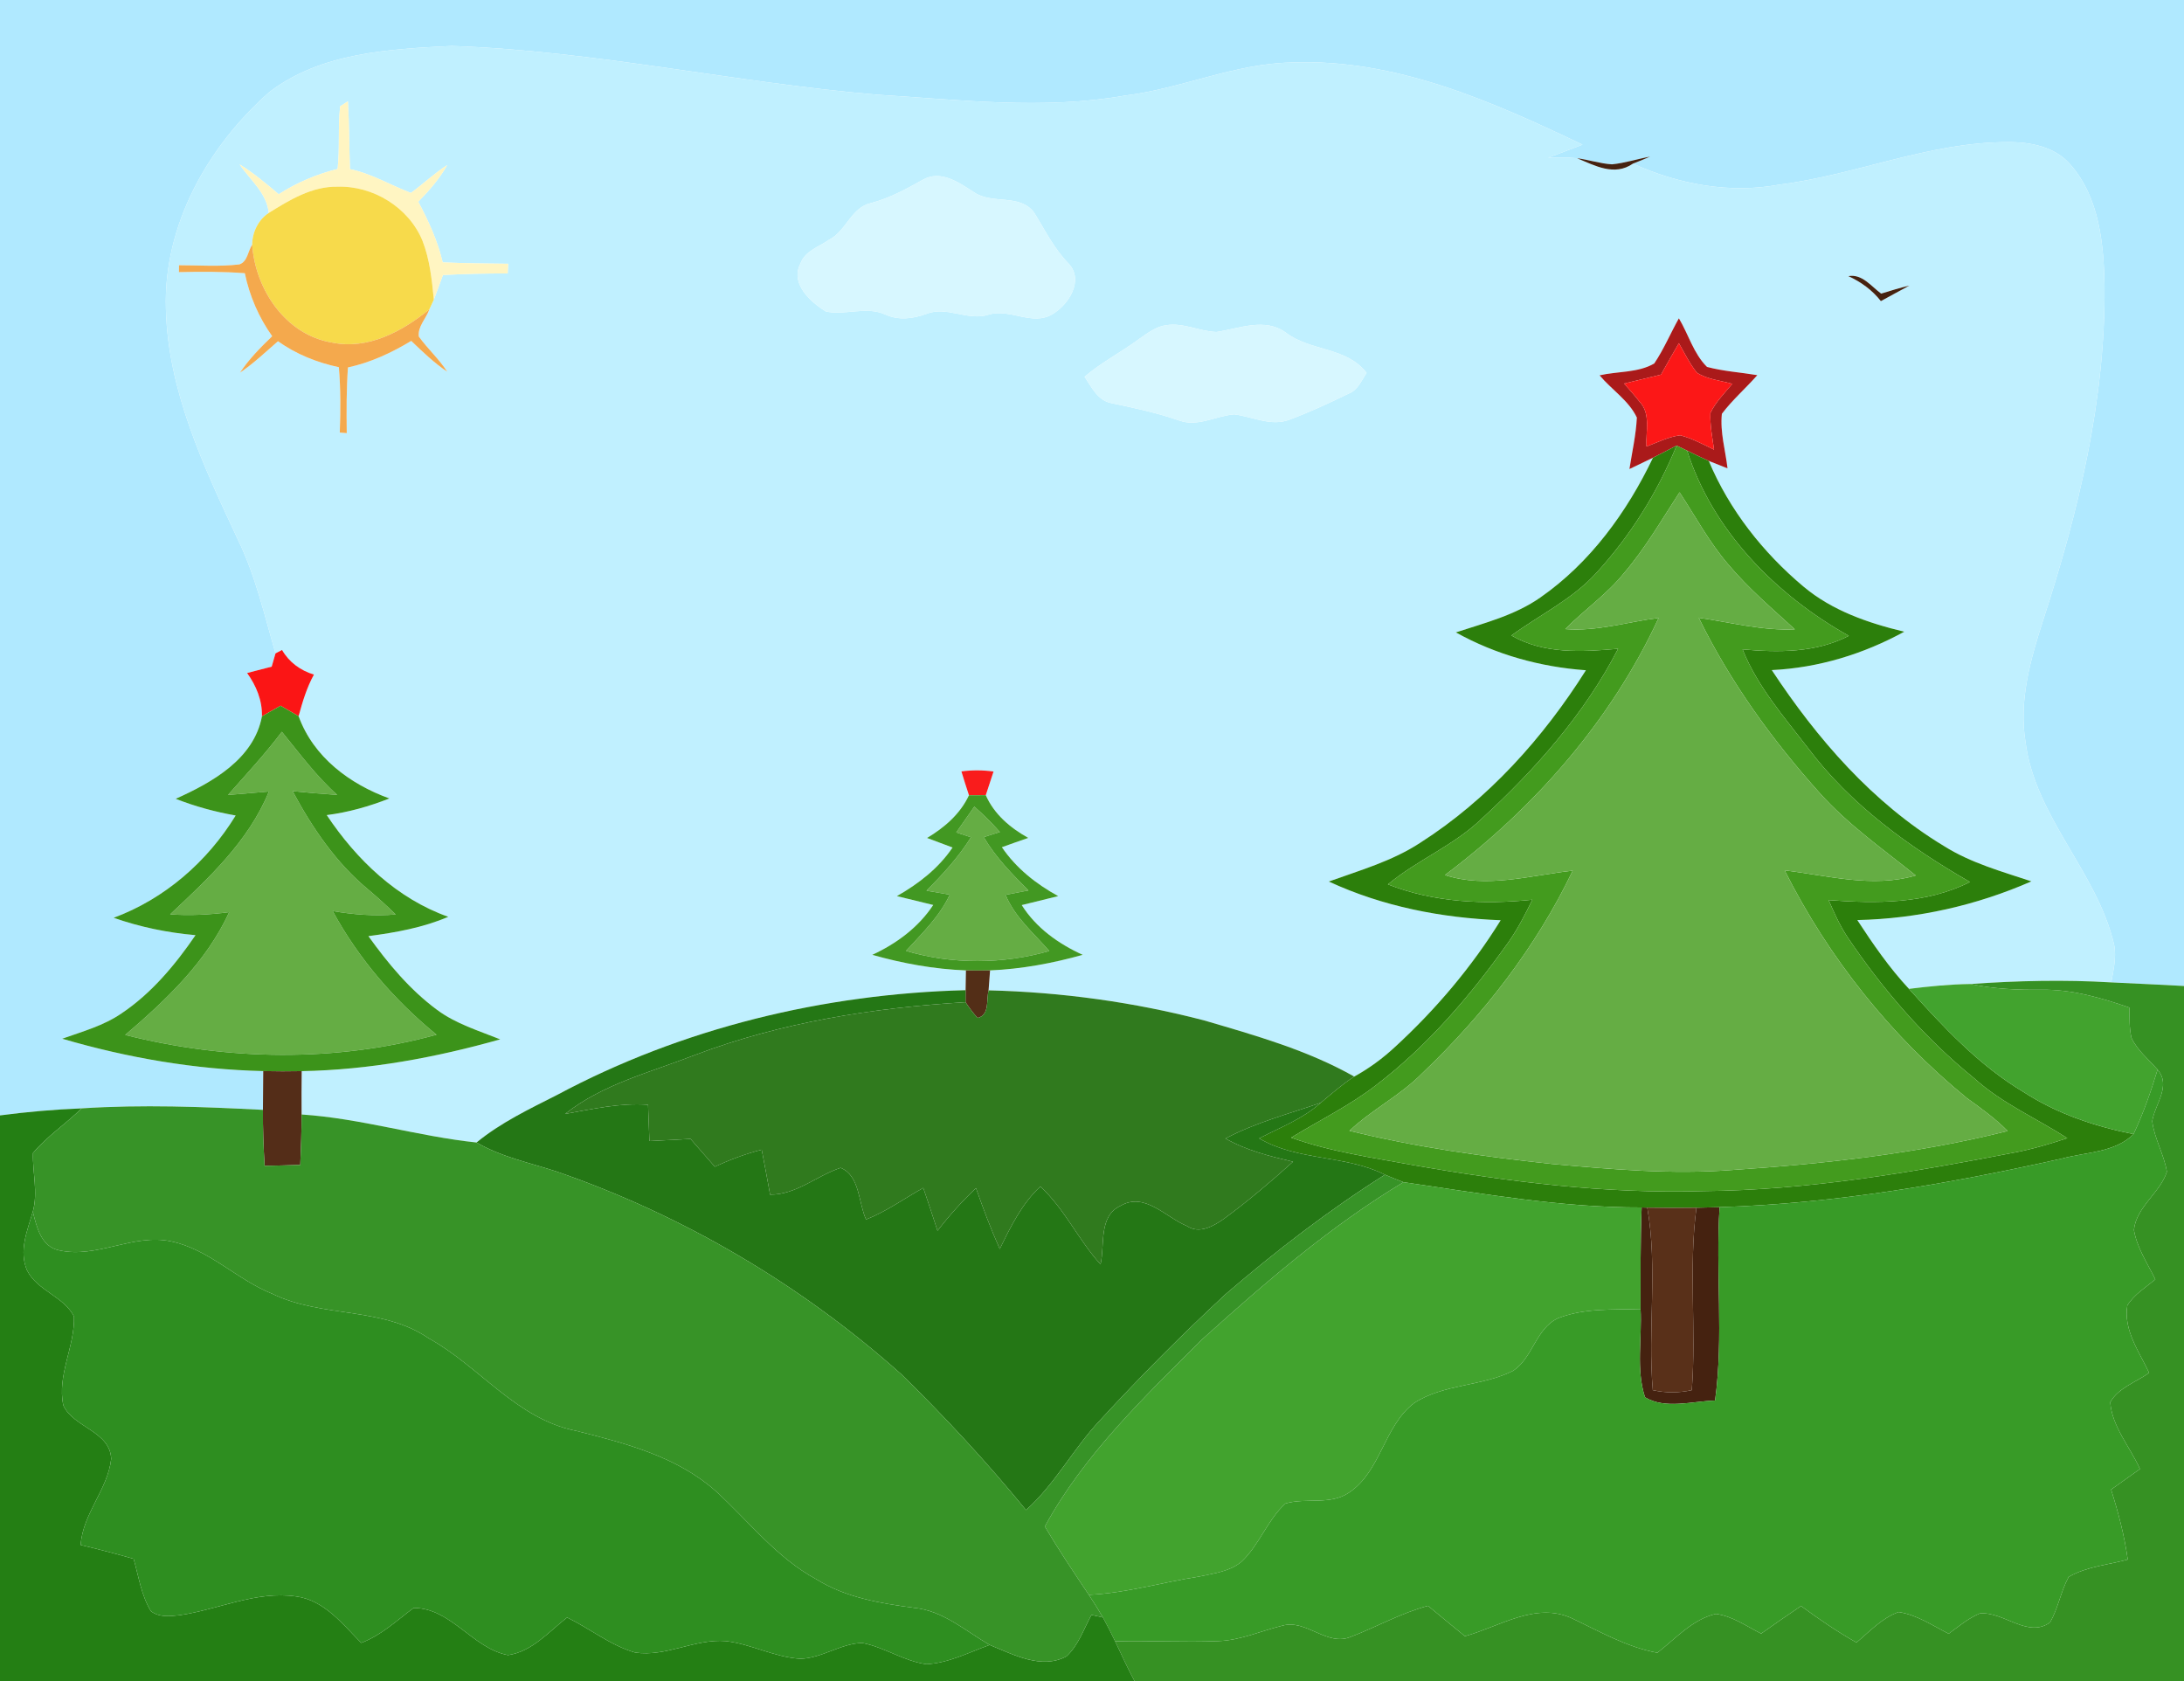 <?xml version="1.0" encoding="UTF-8" ?>
<!DOCTYPE svg PUBLIC "-//W3C//DTD SVG 1.1//EN" "http://www.w3.org/Graphics/SVG/1.1/DTD/svg11.dtd">
<svg width="382pt" height="294pt" viewBox="0 0 382 294" version="1.1" xmlns="http://www.w3.org/2000/svg">
<g id="#b0e9ffff">
<path fill="#b0e9ff" opacity="1.00" d=" M 0.00 0.00 L 382.00 0.00 L 382.00 172.44 C 377.76 172.19 373.51 172.03 369.28 171.81 C 369.65 169.66 370.21 167.45 369.79 165.27 C 366.83 152.50 355.97 142.97 354.28 129.78 C 353.08 122.49 355.17 115.25 357.39 108.37 C 363.53 89.53 368.28 69.92 368.10 49.99 C 367.96 42.66 367.20 34.59 362.17 28.83 C 359.45 25.62 355.03 24.80 351.03 24.86 C 337.36 24.87 324.61 30.61 311.17 32.30 C 302.51 33.91 293.56 32.23 285.61 28.62 C 286.61 28.22 287.63 27.83 288.62 27.39 C 286.38 27.80 284.21 28.52 281.95 28.74 C 279.88 28.62 277.89 27.94 275.84 27.67 C 274.15 27.51 272.45 27.57 270.77 27.58 C 272.78 26.84 274.79 26.07 276.80 25.30 C 260.89 17.70 243.98 10.21 225.96 10.93 C 215.91 11.11 206.63 15.51 196.74 16.72 C 182.38 19.25 167.83 17.44 153.42 16.56 C 128.53 14.46 104.00 8.88 78.99 8.04 C 68.08 8.58 56.13 9.20 47.12 16.10 C 36.37 25.57 28.56 39.37 29.02 54.01 C 29.37 68.38 35.64 81.58 41.60 94.35 C 44.69 100.67 46.24 107.55 48.19 114.27 C 48.02 114.85 47.68 116.01 47.52 116.59 C 46.09 116.97 44.65 117.34 43.22 117.70 C 44.82 119.93 45.88 122.48 45.82 125.27 C 44.42 132.74 37.10 136.85 30.73 139.70 C 34.12 141.04 37.64 141.99 41.22 142.62 C 36.27 150.70 28.81 157.20 19.88 160.51 C 24.51 162.14 29.32 163.12 34.20 163.55 C 30.64 168.74 26.51 173.71 21.24 177.24 C 18.11 179.39 14.41 180.40 10.88 181.66 C 22.29 185.00 34.14 187.05 46.04 187.32 C 46.02 189.58 46.00 191.84 45.99 194.10 C 35.43 193.56 24.84 193.15 14.28 193.84 C 9.50 194.03 4.74 194.45 0.00 195.07 L 0.00 0.00 Z" />
</g>
<g id="#c0f0ffff">
<path fill="#c0f0ff" opacity="1.00" d=" M 47.12 16.10 C 56.13 9.20 68.08 8.58 78.99 8.04 C 104.00 8.88 128.53 14.46 153.42 16.56 C 167.83 17.44 182.38 19.25 196.74 16.72 C 206.63 15.51 215.91 11.11 225.96 10.93 C 243.98 10.21 260.89 17.70 276.80 25.30 C 274.79 26.07 272.78 26.84 270.77 27.58 C 272.45 27.57 274.15 27.51 275.84 27.67 C 278.98 28.97 282.37 30.86 285.61 28.62 C 293.56 32.23 302.51 33.91 311.17 32.30 C 324.61 30.61 337.36 24.87 351.03 24.86 C 355.03 24.80 359.45 25.62 362.17 28.83 C 367.20 34.59 367.96 42.66 368.10 49.99 C 368.28 69.92 363.53 89.53 357.39 108.37 C 355.17 115.25 353.08 122.49 354.28 129.78 C 355.97 142.97 366.83 152.50 369.79 165.27 C 370.21 167.45 369.65 169.66 369.28 171.81 C 361.08 171.32 352.85 171.51 344.66 172.09 C 341.05 172.14 337.46 172.50 333.89 172.94 C 330.46 169.26 327.60 165.11 324.86 160.91 C 335.35 160.68 345.71 158.35 355.31 154.14 C 350.10 152.40 344.72 150.93 340.03 147.97 C 327.58 140.47 317.83 129.22 309.90 117.19 C 318.05 116.80 325.93 114.39 333.07 110.48 C 326.78 108.97 320.48 106.81 315.45 102.59 C 308.37 96.65 302.46 89.16 298.88 80.61 C 299.97 81.05 301.06 81.48 302.16 81.91 C 301.79 78.74 300.83 75.57 301.17 72.37 C 303.02 69.92 305.35 67.91 307.37 65.61 C 304.44 65.12 301.45 64.94 298.57 64.17 C 296.22 61.85 295.32 58.46 293.65 55.67 C 292.18 58.29 291.02 61.08 289.34 63.57 C 286.51 65.22 282.93 64.92 279.78 65.64 C 281.88 68.15 284.90 70.05 286.30 73.03 C 286.15 76.07 285.47 79.04 285.00 82.03 C 286.37 81.38 287.75 80.72 289.12 80.05 C 284.58 89.55 278.15 98.41 269.44 104.48 C 265.01 107.59 259.71 108.94 254.64 110.60 C 261.63 114.49 269.42 116.65 277.39 117.22 C 269.91 129.08 260.25 139.84 248.38 147.41 C 243.49 150.61 237.85 152.21 232.42 154.17 C 241.84 158.54 252.15 160.54 262.48 160.94 C 257.41 169.13 251.12 176.55 244.04 183.06 C 241.87 185.09 239.46 186.85 236.87 188.28 C 228.69 183.65 219.58 181.09 210.62 178.46 C 198.31 175.25 185.63 173.51 172.91 173.20 C 172.97 172.33 173.10 170.58 173.17 169.71 C 178.66 169.48 184.09 168.47 189.38 166.99 C 185.12 165.05 181.24 162.29 178.71 158.29 C 180.83 157.76 182.96 157.24 185.09 156.72 C 181.23 154.60 177.73 151.84 175.24 148.17 C 176.77 147.61 178.31 147.07 179.85 146.54 C 176.71 144.79 173.90 142.42 172.42 139.07 C 172.88 137.69 173.34 136.31 173.78 134.93 C 171.92 134.67 170.03 134.66 168.16 134.91 C 168.58 136.31 169.02 137.70 169.48 139.08 C 167.95 142.36 165.19 144.73 162.15 146.55 C 163.64 147.10 165.13 147.65 166.61 148.22 C 164.15 151.87 160.65 154.57 156.87 156.72 C 158.98 157.24 161.11 157.75 163.23 158.27 C 160.63 162.21 156.80 165.02 152.57 166.99 C 157.91 168.50 163.40 169.50 168.95 169.71 C 168.94 170.58 168.91 172.31 168.89 173.17 C 144.11 173.81 119.35 179.77 97.44 191.49 C 92.58 193.96 87.60 196.32 83.35 199.81 C 73.08 198.73 63.10 195.59 52.75 194.91 C 52.74 192.38 52.73 189.86 52.77 187.33 C 64.53 187.12 76.20 184.96 87.49 181.77 C 83.72 180.25 79.73 179.06 76.43 176.60 C 71.68 173.09 67.86 168.49 64.44 163.72 C 69.20 163.09 73.97 162.24 78.41 160.34 C 69.42 157.15 62.36 150.35 57.15 142.55 C 60.92 142.07 64.58 141.03 68.11 139.64 C 61.18 137.14 54.80 132.39 52.23 125.25 C 52.91 122.75 53.65 120.26 54.91 117.98 C 52.54 117.25 50.58 115.83 49.33 113.67 C 49.04 113.82 48.47 114.12 48.19 114.27 C 46.24 107.55 44.69 100.67 41.60 94.35 C 35.64 81.58 29.37 68.38 29.02 54.01 C 28.56 39.37 36.37 25.57 47.12 16.10 M 59.50 18.59 C 59.08 22.22 59.46 25.91 59.05 29.55 C 55.40 30.46 51.92 31.94 48.75 33.97 C 46.56 32.11 44.35 30.26 41.90 28.74 C 43.75 31.49 46.66 33.72 47.01 37.24 C 45.19 38.41 44.11 40.65 44.11 42.78 C 43.36 43.90 43.31 45.76 41.87 46.24 C 38.37 46.66 34.83 46.39 31.31 46.39 C 31.31 46.69 31.30 47.29 31.30 47.59 C 35.14 47.50 38.99 47.49 42.82 47.78 C 43.64 51.75 45.26 55.50 47.61 58.80 C 45.56 60.77 43.55 62.80 41.98 65.17 C 44.36 63.56 46.45 61.56 48.62 59.68 C 51.81 61.95 55.46 63.41 59.27 64.22 C 59.59 68.02 59.58 71.84 59.43 75.65 C 59.74 75.68 60.35 75.73 60.65 75.75 C 60.60 71.92 60.59 68.09 60.86 64.26 C 64.81 63.41 68.48 61.70 71.93 59.62 C 73.93 61.54 75.93 63.46 78.23 65.01 C 76.79 62.79 74.81 61.00 73.26 58.87 C 73.01 57.15 74.55 55.68 75.10 54.10 C 75.30 53.68 75.69 52.83 75.88 52.40 C 76.43 50.97 76.95 49.54 77.47 48.10 C 81.25 47.89 85.02 47.82 88.80 47.82 C 88.82 47.40 88.86 46.55 88.88 46.13 C 85.06 46.11 81.24 46.05 77.43 45.89 C 76.56 42.15 74.95 38.65 73.16 35.28 C 75.07 33.33 76.87 31.25 78.23 28.87 C 75.97 30.31 74.03 32.18 71.87 33.74 C 68.30 32.38 64.98 30.36 61.21 29.58 C 61.07 25.63 61.09 21.67 60.85 17.72 C 60.51 17.94 59.83 18.37 59.50 18.59 M 161.41 31.44 C 158.52 33.07 155.60 34.65 152.38 35.51 C 148.88 36.25 148.03 40.40 145.03 41.92 C 143.26 43.17 140.79 43.88 140.00 46.11 C 138.16 49.58 141.76 52.82 144.46 54.48 C 147.88 55.20 151.52 53.49 154.87 55.01 C 157.19 56.06 159.66 55.75 161.99 54.91 C 165.63 53.42 169.30 56.25 173.01 55.00 C 176.69 53.93 180.53 57.03 184.02 54.98 C 186.89 53.34 189.67 49.01 186.90 46.09 C 184.34 43.48 182.76 40.20 180.85 37.14 C 178.32 33.81 173.48 35.82 170.33 33.60 C 167.73 31.94 164.56 29.65 161.41 31.44 M 323.29 48.29 C 325.50 49.30 327.47 50.73 328.98 52.66 C 330.63 51.73 332.32 50.86 333.98 49.94 C 332.31 50.34 330.67 50.84 329.03 51.35 C 327.28 50.08 325.73 47.87 323.29 48.29 M 199.26 59.27 C 196.15 61.58 192.66 63.36 189.70 65.89 C 190.94 67.71 192.02 70.09 194.44 70.51 C 198.42 71.35 202.40 72.20 206.26 73.54 C 209.51 74.73 212.66 72.71 215.88 72.47 C 219.09 72.86 222.34 74.65 225.58 73.38 C 229.11 72.06 232.54 70.46 235.93 68.82 C 237.51 68.20 238.14 66.52 239.03 65.22 C 235.53 60.64 229.23 61.48 224.91 58.18 C 221.23 55.49 216.76 57.46 212.77 58.06 C 209.81 57.96 207.00 56.40 204.01 56.87 C 202.19 57.10 200.72 58.27 199.26 59.27 Z" />
</g>
<g id="#fff5c2ff">
<path fill="#fff5c2" opacity="1.00" d=" M 59.50 18.59 C 59.83 18.37 60.51 17.94 60.85 17.72 C 61.09 21.67 61.07 25.63 61.21 29.58 C 64.98 30.36 68.30 32.38 71.87 33.74 C 74.03 32.18 75.97 30.31 78.23 28.87 C 76.87 31.25 75.07 33.33 73.16 35.28 C 74.95 38.65 76.56 42.15 77.43 45.89 C 81.24 46.05 85.06 46.11 88.88 46.13 C 88.86 46.55 88.82 47.40 88.80 47.82 C 85.02 47.82 81.25 47.89 77.47 48.10 C 76.95 49.54 76.43 50.97 75.88 52.40 C 75.54 48.92 75.17 45.37 73.89 42.09 C 71.50 36.28 65.25 32.44 59.01 32.65 C 54.56 32.58 50.65 34.97 47.01 37.24 C 46.66 33.72 43.75 31.49 41.90 28.74 C 44.35 30.26 46.56 32.11 48.75 33.97 C 51.92 31.94 55.40 30.46 59.05 29.55 C 59.46 25.91 59.08 22.22 59.50 18.59 Z" />
</g>
<g id="#452210ff">
<path fill="#452210" opacity="1.00" d=" M 275.84 27.67 C 277.89 27.94 279.88 28.62 281.95 28.74 C 284.21 28.52 286.38 27.80 288.62 27.39 C 287.63 27.83 286.61 28.22 285.61 28.62 C 282.37 30.86 278.98 28.97 275.84 27.67 Z" />
<path fill="#452210" opacity="1.00" d=" M 323.29 48.29 C 325.73 47.87 327.28 50.08 329.03 51.35 C 330.67 50.84 332.31 50.34 333.98 49.94 C 332.32 50.86 330.63 51.73 328.98 52.66 C 327.47 50.73 325.50 49.30 323.29 48.29 Z" />
<path fill="#452210" opacity="1.00" d=" M 287.14 211.17 L 288.12 211.20 C 289.99 221.73 288.16 232.50 289.09 243.12 C 291.34 243.63 293.66 243.62 295.91 243.12 C 296.73 232.50 295.32 221.81 296.72 211.22 C 298.07 211.20 299.42 211.16 300.77 211.12 C 300.04 222.38 301.51 233.73 299.98 244.94 C 296.00 245.05 291.27 246.51 287.73 244.37 C 286.11 239.45 287.23 234.04 286.95 228.93 C 286.96 223.01 286.90 217.08 287.14 211.17 Z" />
</g>
<g id="#d7f7ffff">
<path fill="#d7f7ff" opacity="1.00" d=" M 161.41 31.44 C 164.56 29.65 167.73 31.94 170.33 33.60 C 173.48 35.82 178.32 33.81 180.85 37.14 C 182.76 40.20 184.34 43.48 186.90 46.09 C 189.67 49.01 186.89 53.34 184.02 54.98 C 180.53 57.03 176.69 53.93 173.01 55.00 C 169.30 56.25 165.63 53.42 161.99 54.91 C 159.66 55.75 157.19 56.06 154.87 55.01 C 151.52 53.49 147.88 55.20 144.46 54.48 C 141.76 52.82 138.16 49.58 140.00 46.11 C 140.79 43.88 143.26 43.17 145.03 41.92 C 148.03 40.40 148.88 36.25 152.38 35.51 C 155.60 34.65 158.52 33.07 161.41 31.44 Z" />
<path fill="#d7f7ff" opacity="1.00" d=" M 199.26 59.27 C 200.72 58.27 202.19 57.10 204.01 56.87 C 207.00 56.40 209.81 57.96 212.77 58.06 C 216.76 57.46 221.23 55.49 224.91 58.18 C 229.23 61.48 235.53 60.64 239.03 65.22 C 238.14 66.52 237.51 68.20 235.93 68.82 C 232.54 70.46 229.11 72.06 225.58 73.38 C 222.34 74.65 219.09 72.86 215.88 72.47 C 212.66 72.71 209.51 74.73 206.26 73.54 C 202.40 72.20 198.42 71.35 194.44 70.51 C 192.02 70.09 190.94 67.71 189.70 65.89 C 192.66 63.36 196.15 61.58 199.26 59.27 Z" />
</g>
<g id="#f7da4bff">
<path fill="#f7da4b" opacity="1.00" d=" M 47.01 37.24 C 50.65 34.97 54.56 32.58 59.01 32.65 C 65.25 32.44 71.50 36.28 73.89 42.09 C 75.17 45.37 75.54 48.92 75.88 52.40 C 75.69 52.83 75.30 53.68 75.10 54.10 C 70.37 57.96 64.38 61.21 58.07 59.91 C 49.95 58.56 44.65 50.62 44.11 42.78 C 44.11 40.65 45.19 38.41 47.01 37.24 Z" />
</g>
<g id="#f4a94dff">
<path fill="#f4a94d" opacity="1.00" d=" M 41.87 46.24 C 43.31 45.76 43.36 43.90 44.11 42.78 C 44.65 50.62 49.95 58.56 58.07 59.91 C 64.38 61.21 70.37 57.96 75.10 54.10 C 74.55 55.68 73.01 57.15 73.26 58.87 C 74.81 61.00 76.79 62.79 78.23 65.01 C 75.93 63.46 73.93 61.54 71.93 59.62 C 68.48 61.70 64.81 63.41 60.86 64.26 C 60.59 68.09 60.60 71.92 60.65 75.75 C 60.35 75.73 59.74 75.68 59.43 75.65 C 59.58 71.84 59.59 68.02 59.27 64.22 C 55.46 63.41 51.81 61.95 48.62 59.68 C 46.45 61.56 44.36 63.56 41.98 65.17 C 43.55 62.80 45.56 60.77 47.61 58.80 C 45.26 55.50 43.64 51.75 42.82 47.78 C 38.99 47.49 35.14 47.50 31.30 47.59 C 31.30 47.29 31.31 46.69 31.31 46.39 C 34.83 46.39 38.37 46.66 41.87 46.24 Z" />
</g>
<g id="#aa1a1aff">
<path fill="#aa1a1a" opacity="1.00" d=" M 289.34 63.57 C 291.02 61.08 292.18 58.29 293.65 55.67 C 295.32 58.46 296.22 61.85 298.57 64.17 C 301.45 64.94 304.44 65.12 307.37 65.61 C 305.35 67.91 303.02 69.92 301.17 72.37 C 300.83 75.57 301.79 78.74 302.16 81.91 C 301.06 81.48 299.97 81.05 298.88 80.61 C 297.60 80.04 296.34 79.42 295.09 78.81 C 294.63 78.59 293.71 78.15 293.25 77.93 C 291.87 78.64 290.51 79.36 289.12 80.05 C 287.75 80.72 286.37 81.38 285.00 82.03 C 285.47 79.04 286.15 76.07 286.30 73.03 C 284.90 70.05 281.88 68.15 279.78 65.64 C 282.93 64.92 286.51 65.22 289.34 63.57 M 290.52 65.52 C 288.37 66.04 286.22 66.57 284.07 67.08 C 284.98 68.12 285.91 69.14 286.76 70.24 C 288.79 72.35 287.83 75.47 287.98 78.09 C 289.92 77.36 291.82 76.39 293.90 76.13 C 295.98 76.67 297.88 77.71 299.80 78.64 C 299.50 76.52 299.09 74.39 299.16 72.24 C 300.08 70.30 301.64 68.76 302.99 67.13 C 300.92 66.54 298.64 66.36 296.80 65.18 C 295.53 63.60 294.65 61.76 293.65 60.02 C 292.59 61.84 291.54 63.67 290.52 65.52 Z" />
</g>
<g id="#fc1717ff">
<path fill="#fc1717" opacity="1.00" d=" M 290.52 65.52 C 291.54 63.67 292.59 61.84 293.65 60.02 C 294.65 61.76 295.53 63.60 296.80 65.18 C 298.64 66.36 300.92 66.54 302.99 67.13 C 301.64 68.76 300.08 70.30 299.16 72.24 C 299.09 74.39 299.50 76.52 299.80 78.64 C 297.88 77.71 295.98 76.67 293.90 76.13 C 291.82 76.39 289.92 77.36 287.98 78.09 C 287.83 75.47 288.79 72.35 286.76 70.24 C 285.91 69.14 284.98 68.12 284.07 67.08 C 286.22 66.57 288.37 66.04 290.52 65.52 Z" />
</g>
<g id="#2c7f0bff">
<path fill="#2c7f0b" opacity="1.00" d=" M 289.12 80.05 C 290.51 79.36 291.87 78.64 293.25 77.93 C 289.91 86.10 285.17 93.71 279.20 100.21 C 275.02 104.81 269.32 107.52 264.36 111.14 C 270.06 114.43 276.72 114.02 283.02 113.46 C 277.18 124.82 268.54 134.58 259.17 143.17 C 254.32 147.87 247.91 150.37 242.76 154.67 C 250.79 157.82 259.52 158.24 268.02 157.35 C 266.77 159.92 265.46 162.47 263.81 164.82 C 257.24 174.06 249.78 182.82 240.74 189.74 C 236.10 193.34 230.81 195.91 225.83 198.96 C 232.75 201.44 240.07 202.45 247.27 203.78 C 263.98 206.71 280.91 208.81 297.91 208.31 C 316.28 208.16 334.45 205.02 352.44 201.55 C 355.55 200.95 358.59 200.05 361.59 199.05 C 356.19 195.57 350.18 192.98 345.37 188.63 C 336.69 181.61 329.34 173.09 323.12 163.86 C 321.79 161.83 320.80 159.63 319.84 157.42 C 328.17 158.03 336.91 158.12 344.56 154.25 C 333.88 148.09 323.67 140.74 316.21 130.79 C 312.01 125.33 307.38 120.04 304.79 113.57 C 311.07 114.13 317.61 114.18 323.37 111.20 C 310.66 104.07 299.60 92.92 295.09 78.81 C 296.34 79.42 297.60 80.04 298.88 80.61 C 302.46 89.16 308.37 96.65 315.45 102.59 C 320.48 106.81 326.78 108.97 333.07 110.48 C 325.93 114.39 318.05 116.80 309.90 117.19 C 317.83 129.22 327.58 140.47 340.03 147.97 C 344.72 150.93 350.10 152.40 355.31 154.14 C 345.71 158.35 335.35 160.68 324.86 160.91 C 327.60 165.11 330.46 169.26 333.89 172.94 C 339.93 179.64 346.17 186.36 354.00 191.02 C 359.80 194.79 366.43 196.99 373.17 198.35 C 369.89 201.59 364.93 201.47 360.73 202.60 C 341.02 207.02 321.00 210.49 300.77 211.12 C 299.42 211.16 298.07 211.20 296.72 211.22 C 293.85 211.27 290.98 211.26 288.12 211.20 L 287.14 211.17 C 273.13 211.22 259.29 208.75 245.48 206.75 C 244.39 206.33 243.31 205.90 242.24 205.44 C 235.30 201.95 226.99 203.07 220.24 199.09 C 223.90 197.18 227.87 195.69 230.98 192.88 C 232.90 191.30 234.76 189.63 236.87 188.28 C 239.46 186.85 241.87 185.09 244.04 183.06 C 251.12 176.55 257.41 169.13 262.48 160.94 C 252.15 160.54 241.84 158.54 232.42 154.17 C 237.85 152.21 243.49 150.61 248.38 147.41 C 260.25 139.84 269.91 129.08 277.39 117.22 C 269.42 116.65 261.63 114.49 254.64 110.60 C 259.71 108.94 265.01 107.59 269.44 104.48 C 278.15 98.41 284.58 89.55 289.12 80.05 Z" />
</g>
<g id="#439b1eff">
<path fill="#439b1e" opacity="1.00" d=" M 293.25 77.93 C 293.71 78.15 294.63 78.59 295.09 78.81 C 299.60 92.92 310.66 104.07 323.37 111.20 C 317.61 114.18 311.07 114.13 304.79 113.57 C 307.38 120.04 312.01 125.33 316.21 130.79 C 323.67 140.74 333.88 148.09 344.56 154.25 C 336.91 158.12 328.17 158.03 319.84 157.42 C 320.80 159.63 321.79 161.83 323.12 163.86 C 329.34 173.09 336.69 181.61 345.37 188.63 C 350.18 192.98 356.19 195.57 361.59 199.05 C 358.59 200.05 355.55 200.95 352.44 201.55 C 334.45 205.02 316.28 208.16 297.91 208.31 C 280.91 208.81 263.98 206.71 247.27 203.78 C 240.07 202.45 232.75 201.44 225.83 198.96 C 230.81 195.91 236.10 193.34 240.74 189.74 C 249.78 182.82 257.24 174.06 263.81 164.82 C 265.46 162.47 266.77 159.92 268.02 157.35 C 259.52 158.24 250.79 157.82 242.76 154.67 C 247.91 150.37 254.32 147.87 259.17 143.17 C 268.54 134.58 277.18 124.82 283.02 113.46 C 276.72 114.02 270.06 114.43 264.36 111.14 C 269.32 107.52 275.02 104.81 279.20 100.21 C 285.17 93.71 289.91 86.10 293.25 77.93 M 284.13 100.13 C 281.14 103.89 277.13 106.61 273.79 110.02 C 279.33 110.46 284.67 108.75 290.11 108.07 C 281.83 125.99 268.45 141.24 252.73 153.04 C 260.07 155.42 267.69 153.08 275.08 152.27 C 268.70 165.63 259.42 177.55 248.73 187.73 C 244.92 191.60 239.96 194.04 236.03 197.76 C 247.63 200.62 259.51 202.28 271.39 203.56 C 281.87 204.50 292.42 205.43 302.95 204.62 C 319.14 203.54 335.39 201.75 351.15 197.80 C 349.00 195.61 346.50 193.83 344.02 192.04 C 330.75 181.20 319.84 167.53 312.15 152.22 C 319.73 153.12 327.51 155.33 335.08 153.11 C 329.33 148.49 323.24 144.22 318.30 138.71 C 309.99 129.44 302.61 119.24 297.13 108.04 C 302.71 108.84 308.24 110.33 313.93 110.06 C 309.93 106.40 305.78 102.87 302.28 98.70 C 298.96 94.84 296.55 90.33 293.77 86.10 C 290.67 90.85 287.83 95.80 284.13 100.13 Z" />
</g>
<g id="#65ad44ff">
<path fill="#65ad44" opacity="1.00" d=" M 284.13 100.13 C 287.83 95.80 290.67 90.85 293.77 86.10 C 296.55 90.33 298.96 94.84 302.28 98.70 C 305.78 102.87 309.93 106.40 313.93 110.06 C 308.24 110.33 302.71 108.84 297.13 108.04 C 302.61 119.24 309.99 129.44 318.30 138.71 C 323.24 144.22 329.33 148.49 335.08 153.11 C 327.51 155.33 319.73 153.12 312.15 152.22 C 319.84 167.53 330.75 181.20 344.02 192.04 C 346.50 193.83 349.00 195.61 351.15 197.80 C 335.39 201.75 319.14 203.54 302.95 204.62 C 292.42 205.43 281.87 204.50 271.39 203.56 C 259.51 202.28 247.63 200.62 236.03 197.76 C 239.96 194.04 244.92 191.60 248.73 187.73 C 259.42 177.55 268.70 165.63 275.08 152.27 C 267.69 153.08 260.07 155.42 252.73 153.04 C 268.45 141.24 281.83 125.99 290.11 108.07 C 284.67 108.75 279.33 110.46 273.79 110.02 C 277.13 106.61 281.14 103.89 284.13 100.13 Z" />
<path fill="#65ad44" opacity="1.00" d=" M 49.30 127.98 C 52.40 131.77 55.31 135.74 58.98 139.02 C 56.37 138.85 53.77 138.63 51.18 138.36 C 54.60 144.76 58.78 150.92 64.42 155.58 C 66.07 156.97 67.67 158.42 69.21 159.93 C 65.53 160.24 61.83 159.96 58.19 159.33 C 62.72 167.69 69.01 174.94 76.35 180.96 C 58.68 185.82 39.62 185.47 21.90 181.00 C 29.06 174.88 36.09 168.23 40.09 159.53 C 36.67 159.97 33.21 160.16 29.76 159.91 C 36.46 153.62 43.49 147.13 47.03 138.43 C 44.65 138.63 42.27 138.84 39.88 139.03 C 43.08 135.40 46.39 131.86 49.30 127.98 Z" />
<path fill="#65ad44" opacity="1.00" d=" M 170.42 141.07 C 172.00 142.45 173.49 143.94 174.89 145.51 C 174.18 145.73 172.77 146.18 172.07 146.40 C 174.13 149.93 177.01 152.85 179.88 155.73 C 178.54 155.98 177.21 156.23 175.88 156.49 C 177.49 160.41 180.80 163.19 183.53 166.32 C 175.44 168.64 166.55 168.70 158.47 166.30 C 161.27 163.24 164.34 160.29 166.12 156.47 C 164.77 156.23 163.42 156.00 162.06 155.77 C 164.91 152.88 167.68 149.89 169.83 146.43 C 169.18 146.22 167.90 145.79 167.26 145.58 C 168.31 144.08 169.36 142.57 170.42 141.07 Z" />
</g>
<g id="#fb1515ff">
<path fill="#fb1515" opacity="1.00" d=" M 48.19 114.27 C 48.47 114.12 49.04 113.82 49.33 113.67 C 50.58 115.83 52.54 117.25 54.91 117.98 C 53.65 120.26 52.91 122.75 52.23 125.25 C 51.18 124.63 50.12 124.02 49.07 123.42 C 47.98 124.03 46.90 124.65 45.82 125.27 C 45.88 122.48 44.82 119.93 43.22 117.70 C 44.65 117.34 46.09 116.97 47.52 116.59 C 47.68 116.01 48.02 114.85 48.19 114.27 Z" />
</g>
<g id="#3c931aff">
<path fill="#3c931a" opacity="1.00" d=" M 45.82 125.27 C 46.90 124.65 47.98 124.03 49.07 123.42 C 50.12 124.02 51.18 124.63 52.23 125.25 C 54.80 132.39 61.18 137.14 68.11 139.64 C 64.58 141.03 60.92 142.07 57.15 142.55 C 62.36 150.35 69.42 157.15 78.41 160.34 C 73.97 162.24 69.20 163.09 64.44 163.72 C 67.86 168.49 71.68 173.09 76.43 176.60 C 79.73 179.06 83.72 180.25 87.49 181.77 C 76.20 184.96 64.53 187.12 52.77 187.33 C 50.53 187.38 48.28 187.37 46.04 187.32 C 34.14 187.05 22.29 185.00 10.88 181.66 C 14.41 180.40 18.11 179.39 21.24 177.24 C 26.51 173.71 30.64 168.74 34.20 163.55 C 29.32 163.12 24.51 162.14 19.88 160.51 C 28.81 157.20 36.27 150.70 41.22 142.62 C 37.64 141.99 34.12 141.04 30.73 139.70 C 37.10 136.85 44.42 132.74 45.82 125.27 M 49.30 127.98 C 46.39 131.86 43.08 135.40 39.88 139.03 C 42.27 138.84 44.65 138.63 47.03 138.43 C 43.49 147.13 36.46 153.62 29.76 159.91 C 33.21 160.16 36.67 159.97 40.09 159.53 C 36.09 168.23 29.06 174.88 21.90 181.00 C 39.62 185.47 58.68 185.82 76.35 180.96 C 69.01 174.94 62.72 167.69 58.19 159.33 C 61.83 159.96 65.53 160.24 69.21 159.93 C 67.67 158.42 66.07 156.97 64.42 155.58 C 58.78 150.92 54.60 144.76 51.18 138.36 C 53.77 138.63 56.37 138.85 58.98 139.02 C 55.31 135.74 52.40 131.77 49.30 127.98 Z" />
</g>
<g id="#f91c1cff">
<path fill="#f91c1c" opacity="1.00" d=" M 168.16 134.91 C 170.03 134.66 171.92 134.67 173.78 134.93 C 173.34 136.31 172.88 137.69 172.42 139.07 C 171.44 139.06 170.46 139.07 169.48 139.08 C 169.02 137.70 168.58 136.31 168.16 134.91 Z" />
</g>
<g id="#429822ff">
<path fill="#429822" opacity="1.00" d=" M 169.48 139.08 C 170.46 139.07 171.44 139.06 172.42 139.07 C 173.90 142.42 176.71 144.79 179.85 146.54 C 178.31 147.07 176.77 147.61 175.24 148.17 C 177.73 151.84 181.23 154.60 185.09 156.72 C 182.96 157.24 180.83 157.76 178.71 158.29 C 181.24 162.29 185.12 165.05 189.38 166.99 C 184.09 168.47 178.66 169.48 173.17 169.71 C 171.76 169.74 170.35 169.75 168.95 169.71 C 163.40 169.50 157.91 168.50 152.57 166.99 C 156.80 165.02 160.63 162.21 163.23 158.27 C 161.11 157.75 158.98 157.24 156.87 156.72 C 160.65 154.57 164.15 151.87 166.61 148.22 C 165.13 147.65 163.64 147.10 162.15 146.55 C 165.19 144.73 167.95 142.36 169.48 139.08 M 170.42 141.07 C 169.36 142.57 168.31 144.08 167.26 145.58 C 167.90 145.79 169.18 146.22 169.83 146.43 C 167.68 149.89 164.91 152.88 162.06 155.77 C 163.42 156.00 164.77 156.23 166.12 156.47 C 164.34 160.29 161.27 163.24 158.47 166.30 C 166.55 168.70 175.44 168.64 183.53 166.32 C 180.80 163.19 177.49 160.41 175.88 156.49 C 177.21 156.23 178.54 155.98 179.88 155.73 C 177.01 152.85 174.13 149.93 172.07 146.40 C 172.77 146.18 174.18 145.73 174.89 145.51 C 173.49 143.94 172.00 142.45 170.42 141.07 Z" />
</g>
<g id="#532e17ff">
<path fill="#532e17" opacity="1.00" d=" M 168.95 169.71 C 170.35 169.75 171.76 169.74 173.17 169.71 C 173.10 170.58 172.97 172.33 172.91 173.20 C 172.49 174.84 173.14 177.52 170.99 178.03 C 170.20 177.17 169.52 176.23 168.88 175.27 C 168.88 174.74 168.89 173.69 168.89 173.17 C 168.91 172.31 168.94 170.58 168.95 169.71 Z" />
</g>
<g id="#42a32eff">
<path fill="#42a32e" opacity="1.00" d=" M 333.89 172.94 C 337.46 172.50 341.05 172.14 344.66 172.09 C 348.73 172.96 352.89 173.14 357.04 173.09 C 362.34 173.01 367.48 174.49 372.44 176.21 C 372.49 177.97 372.41 179.76 372.81 181.50 C 373.83 183.71 375.82 185.26 377.38 187.07 C 376.21 190.91 374.89 194.72 373.17 198.35 C 366.43 196.99 359.80 194.79 354.00 191.02 C 346.17 186.36 339.93 179.64 333.89 172.94 Z" />
<path fill="#42a32e" opacity="1.00" d=" M 245.48 206.75 C 259.29 208.75 273.13 211.22 287.14 211.17 C 286.90 217.08 286.96 223.01 286.95 228.93 C 282.12 229.07 277.09 228.75 272.51 230.54 C 268.64 232.33 268.12 237.42 264.70 239.71 C 259.24 242.49 252.59 241.98 247.37 245.36 C 242.05 249.37 241.59 257.24 236.00 261.01 C 232.69 263.30 228.46 261.88 224.83 262.95 C 221.66 265.85 220.28 270.19 217.14 273.13 C 215.08 274.85 212.28 275.17 209.75 275.72 C 203.30 276.72 196.99 278.61 190.45 278.92 C 187.80 274.98 185.17 271.04 182.75 266.97 C 189.62 254.36 200.18 244.30 210.25 234.25 C 221.32 224.27 232.66 214.46 245.48 206.75 Z" />
</g>
<g id="#369123ff">
<path fill="#369123" opacity="1.00" d=" M 344.66 172.09 C 352.85 171.51 361.08 171.32 369.28 171.81 C 373.51 172.03 377.76 172.19 382.00 172.44 L 382.00 294.00 L 198.44 294.00 C 197.21 291.73 196.16 289.37 195.05 287.05 C 201.05 286.90 207.06 287.24 213.06 287.01 C 216.96 286.89 220.56 285.22 224.30 284.31 C 228.48 283.13 232.10 288.00 236.25 286.27 C 240.79 284.53 245.05 282.10 249.77 280.84 C 251.91 282.62 254.07 284.38 256.23 286.15 C 262.29 284.49 268.64 280.06 275.00 283.05 C 279.84 285.34 284.55 288.08 289.89 289.05 C 293.09 286.55 296.03 283.21 300.11 282.25 C 303.01 282.63 305.48 284.41 308.04 285.70 C 310.35 284.06 312.67 282.45 315.02 280.87 C 318.14 283.16 321.33 285.35 324.71 287.26 C 327.03 285.33 329.17 282.96 332.08 281.93 C 335.28 282.40 338.01 284.29 340.84 285.72 C 342.58 284.45 344.26 283.03 346.26 282.18 C 350.42 281.76 354.64 286.58 358.58 283.74 C 360.00 281.23 360.45 278.32 361.82 275.79 C 364.95 273.96 368.71 273.69 372.16 272.74 C 371.59 268.58 370.51 264.51 369.25 260.51 C 370.94 259.32 372.62 258.11 374.30 256.91 C 372.57 253.05 369.42 249.54 369.10 245.24 C 370.48 242.73 373.63 241.72 375.90 240.09 C 374.16 236.39 371.37 232.59 372.09 228.30 C 373.29 226.38 375.28 225.17 376.99 223.75 C 375.60 220.93 373.77 218.23 373.24 215.10 C 373.68 211.03 377.78 208.68 379.01 204.93 C 378.51 201.88 376.82 199.15 376.44 196.08 C 376.92 193.09 379.82 189.90 377.38 187.07 C 375.82 185.26 373.83 183.71 372.81 181.50 C 372.41 179.76 372.49 177.97 372.44 176.21 C 367.48 174.49 362.34 173.01 357.04 173.09 C 352.89 173.14 348.73 172.96 344.66 172.09 Z" />
</g>
<g id="#247715ff">
<path fill="#247715" opacity="1.00" d=" M 97.44 191.49 C 119.35 179.77 144.11 173.81 168.89 173.17 C 168.89 173.69 168.88 174.74 168.88 175.27 C 152.80 176.25 136.68 178.77 121.56 184.50 C 113.83 187.52 105.47 189.56 98.85 194.81 C 103.64 193.96 108.45 192.85 113.35 193.21 C 113.42 195.32 113.50 197.44 113.59 199.56 C 115.98 199.44 118.38 199.31 120.78 199.18 C 122.19 200.81 123.60 202.43 125.03 204.05 C 127.67 202.81 130.41 201.79 133.23 201.07 C 133.74 203.69 134.22 206.31 134.70 208.93 C 139.33 208.94 142.84 205.61 147.04 204.24 C 150.42 205.63 150.13 210.35 151.48 213.28 C 155.04 211.87 158.16 209.61 161.49 207.75 C 162.34 210.24 163.17 212.74 163.98 215.25 C 166.03 212.59 168.27 210.09 170.71 207.79 C 171.97 211.38 173.32 214.96 174.87 218.44 C 176.77 214.53 178.72 210.53 181.96 207.51 C 186.25 211.44 188.61 216.87 192.50 221.12 C 193.26 217.71 192.12 212.70 195.96 210.90 C 200.20 208.38 203.90 212.91 207.60 214.41 C 209.79 215.88 212.29 214.42 214.14 213.11 C 218.33 210.03 222.30 206.65 226.16 203.17 C 222.11 202.21 218.00 201.20 214.35 199.11 C 219.61 196.32 225.38 194.81 230.98 192.88 C 227.87 195.69 223.90 197.18 220.24 199.09 C 226.99 203.07 235.30 201.95 242.24 205.44 C 232.41 211.65 223.17 218.77 214.36 226.34 C 206.75 233.40 199.42 240.76 192.39 248.40 C 187.73 253.35 184.56 259.54 179.46 264.09 C 172.66 255.76 165.35 247.88 157.66 240.35 C 140.13 224.71 119.52 212.54 97.30 204.87 C 92.59 203.34 87.67 202.33 83.35 199.81 C 87.60 196.32 92.58 193.96 97.44 191.49 Z" />
</g>
<g id="#307a1eff">
<path fill="#307a1e" opacity="1.00" d=" M 172.91 173.20 C 185.63 173.51 198.31 175.25 210.62 178.46 C 219.58 181.09 228.69 183.65 236.87 188.28 C 234.76 189.63 232.90 191.30 230.98 192.88 C 225.38 194.81 219.61 196.32 214.35 199.11 C 218.00 201.20 222.11 202.21 226.16 203.17 C 222.30 206.65 218.33 210.03 214.14 213.11 C 212.29 214.42 209.79 215.88 207.60 214.41 C 203.90 212.91 200.20 208.38 195.96 210.90 C 192.12 212.70 193.26 217.71 192.50 221.12 C 188.61 216.87 186.25 211.44 181.96 207.51 C 178.72 210.53 176.77 214.53 174.87 218.44 C 173.32 214.96 171.97 211.38 170.71 207.79 C 168.27 210.09 166.03 212.59 163.98 215.25 C 163.17 212.74 162.34 210.24 161.49 207.75 C 158.16 209.61 155.04 211.87 151.48 213.28 C 150.13 210.35 150.42 205.63 147.04 204.24 C 142.84 205.61 139.33 208.94 134.70 208.93 C 134.22 206.31 133.74 203.69 133.23 201.07 C 130.41 201.79 127.67 202.81 125.03 204.05 C 123.60 202.43 122.19 200.81 120.78 199.18 C 118.38 199.31 115.98 199.44 113.59 199.56 C 113.50 197.44 113.42 195.32 113.35 193.21 C 108.45 192.85 103.64 193.96 98.85 194.81 C 105.47 189.56 113.83 187.52 121.56 184.50 C 136.68 178.77 152.80 176.25 168.88 175.27 C 169.52 176.23 170.20 177.17 170.99 178.03 C 173.14 177.52 172.49 174.84 172.91 173.20 Z" />
</g>
<g id="#542d18ff">
<path fill="#542d18" opacity="1.00" d=" M 46.04 187.32 C 48.28 187.37 50.53 187.38 52.77 187.33 C 52.73 189.86 52.74 192.38 52.75 194.91 C 52.75 197.85 52.65 200.79 52.52 203.73 C 50.44 203.80 48.36 203.85 46.28 203.89 C 46.09 200.63 45.96 197.36 45.99 194.10 C 46.00 191.84 46.02 189.58 46.04 187.32 Z" />
</g>
<g id="#389b27ff">
<path fill="#389b27" opacity="1.00" d=" M 377.38 187.07 C 379.82 189.90 376.92 193.09 376.44 196.08 C 376.82 199.15 378.51 201.88 379.01 204.93 C 377.78 208.68 373.68 211.03 373.24 215.10 C 373.77 218.23 375.60 220.93 376.99 223.75 C 375.28 225.17 373.29 226.38 372.09 228.30 C 371.37 232.59 374.16 236.39 375.90 240.09 C 373.63 241.72 370.48 242.73 369.10 245.24 C 369.42 249.54 372.57 253.05 374.30 256.91 C 372.62 258.11 370.94 259.32 369.25 260.51 C 370.51 264.51 371.59 268.58 372.16 272.74 C 368.71 273.69 364.95 273.96 361.82 275.79 C 360.45 278.32 360.00 281.23 358.58 283.74 C 354.64 286.58 350.42 281.76 346.26 282.18 C 344.26 283.03 342.58 284.45 340.84 285.72 C 338.01 284.29 335.28 282.40 332.08 281.93 C 329.17 282.96 327.03 285.33 324.71 287.26 C 321.33 285.35 318.14 283.16 315.02 280.87 C 312.67 282.45 310.35 284.06 308.04 285.70 C 305.48 284.41 303.01 282.63 300.11 282.25 C 296.03 283.21 293.09 286.55 289.89 289.05 C 284.55 288.08 279.84 285.34 275.00 283.05 C 268.64 280.06 262.29 284.49 256.23 286.15 C 254.07 284.38 251.91 282.62 249.77 280.84 C 245.05 282.10 240.79 284.53 236.25 286.27 C 232.10 288.00 228.48 283.13 224.30 284.31 C 220.56 285.22 216.96 286.89 213.06 287.01 C 207.06 287.24 201.05 286.90 195.05 287.05 C 194.37 285.63 193.67 284.24 192.91 282.87 C 192.13 281.52 191.30 280.21 190.45 278.92 C 196.99 278.61 203.30 276.72 209.75 275.72 C 212.28 275.17 215.08 274.85 217.14 273.13 C 220.28 270.19 221.66 265.85 224.83 262.95 C 228.46 261.88 232.69 263.30 236.00 261.01 C 241.59 257.24 242.05 249.37 247.37 245.36 C 252.59 241.98 259.24 242.49 264.70 239.71 C 268.12 237.42 268.64 232.33 272.51 230.54 C 277.09 228.75 282.12 229.07 286.95 228.93 C 287.23 234.04 286.11 239.45 287.73 244.37 C 291.27 246.51 296.00 245.05 299.98 244.94 C 301.51 233.73 300.04 222.38 300.77 211.12 C 321.00 210.49 341.02 207.02 360.73 202.60 C 364.93 201.47 369.89 201.59 373.17 198.35 C 374.89 194.72 376.21 190.91 377.38 187.07 Z" />
</g>
<g id="#247f14ff">
<path fill="#247f14" opacity="1.00" d=" M 0.00 195.07 C 4.74 194.45 9.50 194.03 14.28 193.84 C 11.53 196.54 8.26 198.69 5.77 201.65 C 5.67 205.07 6.68 208.51 5.74 211.91 C 4.78 215.20 3.25 218.80 4.74 222.19 C 6.52 225.73 11.18 226.75 12.94 230.23 C 13.12 235.49 9.94 240.49 11.08 245.79 C 12.85 249.67 19.25 250.29 19.45 255.14 C 18.84 260.53 14.47 264.70 14.11 270.20 C 17.22 270.94 20.30 271.74 23.37 272.62 C 24.25 275.69 24.70 278.99 26.39 281.77 C 27.81 282.88 29.73 282.68 31.41 282.48 C 38.21 281.50 44.79 278.17 51.81 279.20 C 56.72 279.85 59.91 284.03 63.18 287.32 C 66.69 286.00 69.40 283.40 72.35 281.21 C 78.88 281.20 82.69 288.30 88.85 289.46 C 93.05 288.86 96.00 285.36 99.19 282.88 C 103.20 284.82 106.76 287.77 111.09 289.01 C 116.49 289.82 121.55 286.57 126.94 287.01 C 131.42 287.52 135.49 289.85 140.01 290.10 C 143.79 289.99 147.04 287.43 150.80 287.33 C 154.70 288.06 158.08 290.52 162.04 291.05 C 165.94 290.85 169.48 288.97 173.10 287.68 C 177.23 289.35 182.17 292.04 186.54 289.67 C 188.64 287.73 189.56 284.89 190.90 282.43 C 191.41 282.54 192.41 282.76 192.91 282.87 C 193.67 284.24 194.37 285.63 195.05 287.05 C 196.16 289.37 197.21 291.73 198.44 294.00 L 0.00 294.00 L 0.00 195.07 Z" />
</g>
<g id="#379327ff">
<path fill="#379327" opacity="1.00" d=" M 14.28 193.84 C 24.84 193.15 35.43 193.56 45.99 194.10 C 45.96 197.36 46.09 200.63 46.28 203.89 C 48.36 203.85 50.44 203.80 52.52 203.73 C 52.65 200.79 52.75 197.85 52.75 194.91 C 63.10 195.59 73.08 198.73 83.35 199.81 C 87.67 202.33 92.59 203.34 97.30 204.87 C 119.52 212.54 140.13 224.71 157.66 240.35 C 165.35 247.88 172.66 255.76 179.46 264.09 C 184.56 259.54 187.73 253.35 192.39 248.40 C 199.42 240.76 206.75 233.40 214.36 226.34 C 223.17 218.77 232.41 211.65 242.24 205.44 C 243.31 205.90 244.39 206.33 245.48 206.75 C 232.66 214.46 221.32 224.27 210.25 234.25 C 200.18 244.30 189.62 254.36 182.75 266.97 C 185.17 271.04 187.80 274.98 190.45 278.92 C 191.30 280.21 192.13 281.52 192.91 282.87 C 192.41 282.76 191.41 282.54 190.90 282.43 C 189.56 284.89 188.64 287.73 186.54 289.67 C 182.17 292.04 177.23 289.35 173.10 287.68 C 168.85 285.22 164.97 281.69 159.88 281.19 C 153.98 280.41 147.93 279.41 142.79 276.20 C 135.82 272.43 130.96 266.04 125.21 260.79 C 118.43 254.74 109.38 252.40 100.78 250.24 C 90.37 248.20 83.88 238.97 74.96 234.04 C 66.84 228.49 56.33 230.50 47.69 226.30 C 41.46 223.83 36.60 218.50 29.92 217.10 C 23.29 215.68 16.94 220.15 10.36 218.67 C 7.19 218.04 6.41 214.57 5.74 211.91 C 6.68 208.51 5.67 205.07 5.77 201.65 C 8.26 198.69 11.53 196.54 14.28 193.84 Z" />
</g>
<g id="#593019ff">
<path fill="#593019" opacity="1.00" d=" M 288.12 211.20 C 290.98 211.26 293.85 211.27 296.72 211.22 C 295.32 221.81 296.73 232.50 295.91 243.12 C 293.66 243.62 291.34 243.63 289.09 243.12 C 288.16 232.50 289.99 221.73 288.12 211.20 Z" />
</g>
<g id="#2e8e20ff">
<path fill="#2e8e20" opacity="1.00" d=" M 4.74 222.19 C 3.25 218.80 4.78 215.20 5.74 211.91 C 6.41 214.57 7.19 218.04 10.36 218.67 C 16.94 220.15 23.29 215.68 29.92 217.10 C 36.60 218.50 41.46 223.83 47.69 226.30 C 56.33 230.50 66.84 228.49 74.96 234.04 C 83.88 238.97 90.37 248.20 100.78 250.24 C 109.38 252.40 118.43 254.74 125.21 260.79 C 130.96 266.04 135.82 272.43 142.79 276.20 C 147.93 279.41 153.98 280.41 159.88 281.19 C 164.97 281.69 168.85 285.22 173.10 287.68 C 169.48 288.97 165.94 290.85 162.04 291.05 C 158.08 290.52 154.70 288.06 150.80 287.33 C 147.04 287.43 143.79 289.99 140.01 290.10 C 135.49 289.85 131.42 287.52 126.94 287.01 C 121.55 286.57 116.49 289.82 111.09 289.01 C 106.76 287.77 103.20 284.82 99.19 282.88 C 96.00 285.36 93.05 288.86 88.85 289.46 C 82.69 288.30 78.88 281.20 72.35 281.21 C 69.40 283.40 66.69 286.00 63.18 287.32 C 59.91 284.03 56.72 279.85 51.81 279.20 C 44.79 278.17 38.21 281.50 31.41 282.48 C 29.73 282.68 27.81 282.88 26.39 281.77 C 24.70 278.99 24.25 275.69 23.37 272.62 C 20.30 271.74 17.22 270.94 14.11 270.20 C 14.47 264.70 18.84 260.53 19.45 255.14 C 19.25 250.29 12.85 249.67 11.08 245.79 C 9.94 240.49 13.12 235.49 12.94 230.23 C 11.18 226.75 6.52 225.73 4.74 222.19 Z" />
</g>
</svg>
